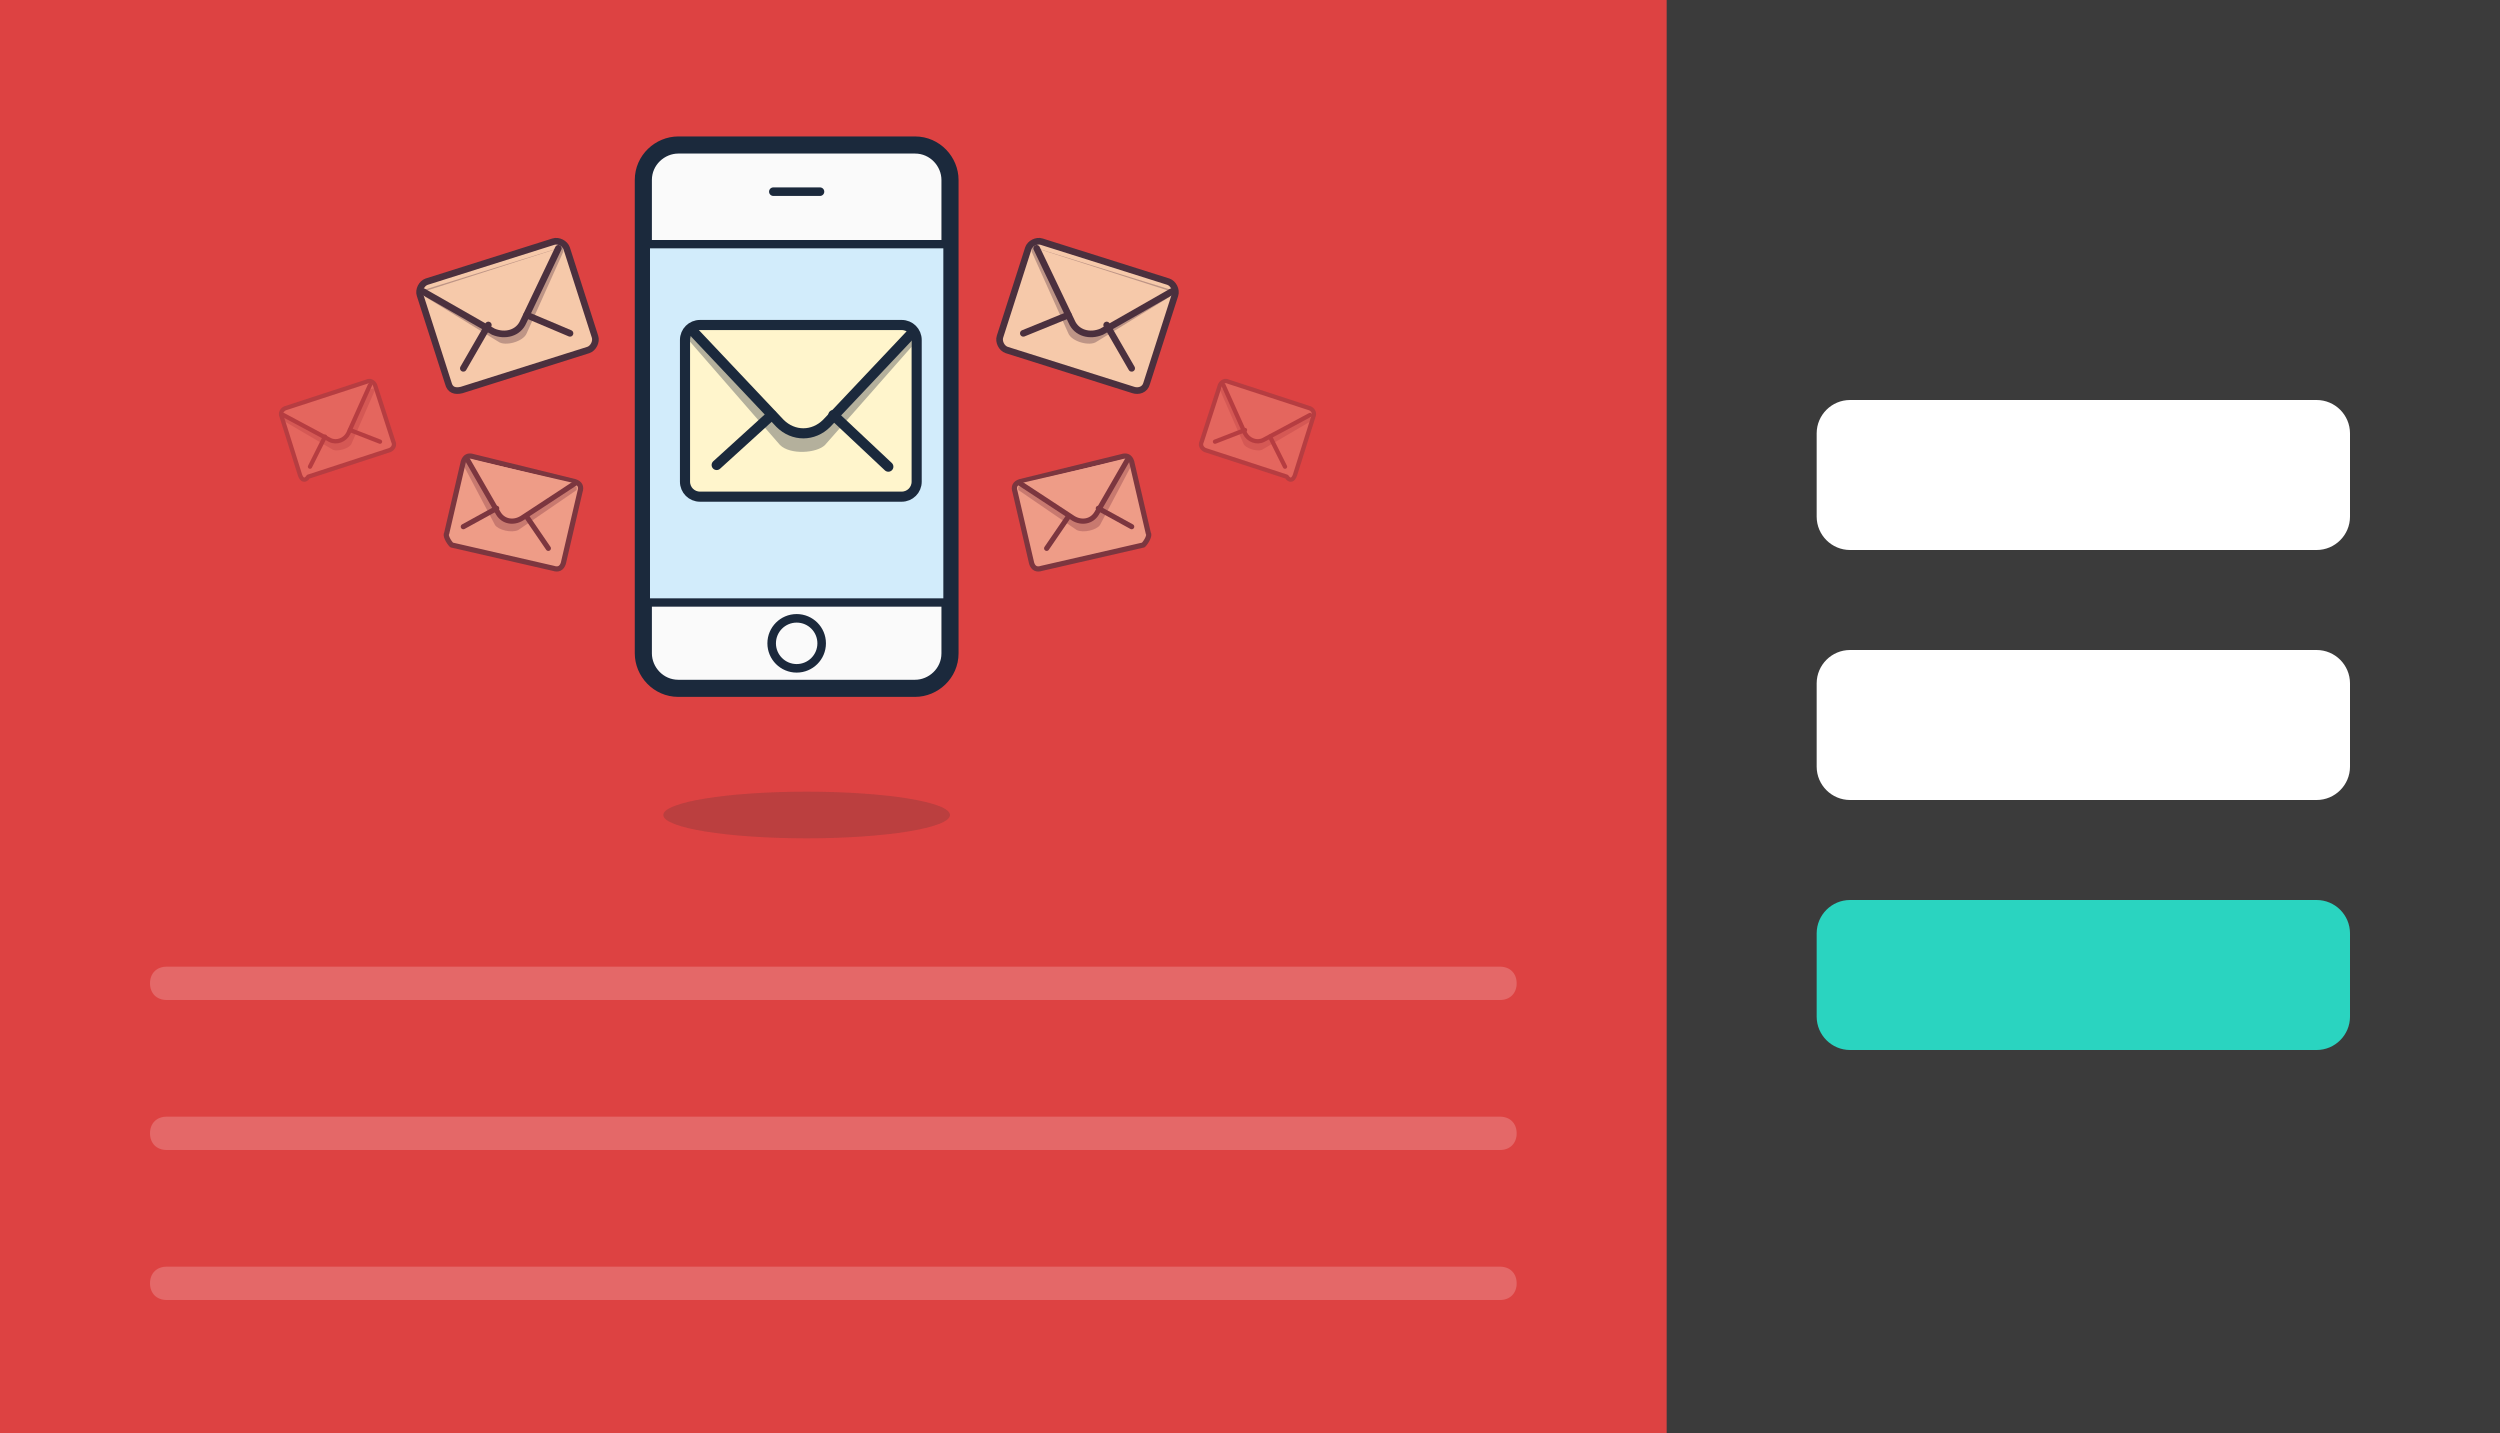 <?xml version="1.0" encoding="utf-8"?>
<!-- Generator: Adobe Illustrator 19.1.0, SVG Export Plug-In . SVG Version: 6.00 Build 0)  -->
<svg version="1.1" id="Layer_1" xmlns="http://www.w3.org/2000/svg" xmlns:xlink="http://www.w3.org/1999/xlink" x="0px" y="0px"
	 viewBox="-320 264 150 86" style="enable-background:new -320 264 150 86;" xml:space="preserve">
<style type="text/css">
	.st0{fill:#DD4242;}
	.st1{opacity:0.2;fill:#FFFFFF;enable-background:new    ;}
	.st2{fill:#3B3B3B;}
	.st3{fill:#2AD4C0;}
	.st4{fill:#FFFFFF;}
	.st5{display:none;}
	.st6{opacity:0.2;fill:#333333;enable-background:new    ;}
	.st7{fill:#FAFAFA;stroke:#1B293C;stroke-width:1.027;stroke-linecap:round;stroke-linejoin:round;stroke-miterlimit:10;}
	.st8{fill:none;stroke:#1B293C;stroke-width:0.513;stroke-linecap:round;stroke-linejoin:round;stroke-miterlimit:10;}
	.st9{fill:#D2ECFB;}
	.st10{fill:#1B293C;}
	.st11{fill:#FFF5CC;stroke:#1B293C;stroke-width:0.607;stroke-linecap:round;stroke-linejoin:round;stroke-miterlimit:10;}
	.st12{opacity:0.35;fill:#293342;enable-background:new    ;}
	.st13{fill:none;stroke:#1B293C;stroke-width:0.607;stroke-linecap:round;stroke-linejoin:round;stroke-miterlimit:10;}
	.st14{opacity:0.75;}
	.st15{fill:#FFF5CC;stroke:#1B293C;stroke-width:0.399;stroke-linecap:round;stroke-linejoin:round;stroke-miterlimit:10;}
	.st16{fill:none;stroke:#1B293C;stroke-width:0.399;stroke-linecap:round;stroke-linejoin:round;stroke-miterlimit:10;}
	.st17{opacity:0.5;}
	.st18{fill:#FFF5CC;stroke:#1B293C;stroke-width:0.312;stroke-linecap:round;stroke-linejoin:round;stroke-miterlimit:10;}
	.st19{fill:none;stroke:#1B293C;stroke-width:0.312;stroke-linecap:round;stroke-linejoin:round;stroke-miterlimit:10;}
	.st20{opacity:0.2;}
	.st21{fill:#FFF5CC;stroke:#1B293C;stroke-width:0.259;stroke-linecap:round;stroke-linejoin:round;stroke-miterlimit:10;}
	.st22{fill:none;stroke:#1B293C;stroke-width:0.259;stroke-linecap:round;stroke-linejoin:round;stroke-miterlimit:10;}
</style>
<g id="Layer_1_1_">
	<rect x="-320" y="264" class="st0" width="150" height="86"/>
	<path class="st1" d="M-230,324h-80c-0.6,0-1-0.4-1-1l0,0c0-0.6,0.4-1,1-1h80c0.6,0,1,0.4,1,1l0,0C-229,323.6-229.4,324-230,324z"/>
	<path class="st1" d="M-230,333h-80c-0.6,0-1-0.4-1-1l0,0c0-0.6,0.4-1,1-1h80c0.6,0,1,0.4,1,1l0,0C-229,332.6-229.4,333-230,333z"/>
	<path class="st1" d="M-230,342h-80c-0.6,0-1-0.4-1-1l0,0c0-0.6,0.4-1,1-1h80c0.6,0,1,0.4,1,1l0,0C-229,341.6-229.4,342-230,342z"/>
	<rect x="-220" y="264" class="st2" width="50" height="86"/>
	<path class="st3" d="M-181,327h-28c-1.1,0-2-0.9-2-2v-5c0-1.1,0.9-2,2-2h28c1.1,0,2,0.9,2,2v5C-179,326.1-179.9,327-181,327z"/>
	<path class="st4" d="M-181,312h-28c-1.1,0-2-0.9-2-2v-5c0-1.1,0.9-2,2-2h28c1.1,0,2,0.9,2,2v5C-179,311.1-179.9,312-181,312z"/>
	<path class="st4" d="M-181,297h-28c-1.1,0-2-0.9-2-2v-5c0-1.1,0.9-2,2-2h28c1.1,0,2,0.9,2,2v5C-179,296.1-179.9,297-181,297z"/>
</g>
<g id="Layer_2" class="st5">
</g>
<ellipse class="st6" cx="-271.6" cy="312.9" rx="8.6" ry="1.4"/>
<path class="st7" d="M-281.4,274.8c0-1.2,1-2.1,2.1-2.1h14.2c1.2,0,2.1,1,2.1,2.1v28.4c0,1.2-1,2.1-2.1,2.1h-14.2
	c-1.2,0-2.1-1-2.1-2.1V274.8z"/>
<line class="st8" x1="-270.8" y1="275.5" x2="-273.6" y2="275.5"/>
<g>
	<path class="st9" d="M-281,300.1c-0.1,0-0.3-0.1-0.3-0.3v-21c0-0.1,0.1-0.3,0.3-0.3h17.6c0.1,0,0.3,0.1,0.3,0.3v21
		c0,0.1-0.1,0.3-0.3,0.3H-281z"/>
	<g>
		<path class="st10" d="M-263.4,278.9v21H-281v-21H-263.4 M-263.4,278.4H-281c-0.3,0-0.5,0.2-0.5,0.5v21c0,0.3,0.2,0.5,0.5,0.5h17.6
			c0.3,0,0.5-0.2,0.5-0.5v-21C-262.9,278.5-263.1,278.4-263.4,278.4L-263.4,278.4z"/>
	</g>
</g>
<circle class="st8" cx="-272.2" cy="302.6" r="1.5"/>
<g>
	<path class="st11" d="M-265,292.9v-8.5c0-0.5-0.4-0.9-0.9-0.9H-278c-0.5,0-0.9,0.4-0.9,0.9v8.5c0,0.5,0.4,0.9,0.9,0.9h12.1
		C-265.4,293.8-265,293.4-265,292.9z"/>
	<path class="st12" d="M-278.6,284.5l5.4,6.2c0.6,0.6,2.2,0.5,2.7,0l5.2-5.9v-0.6h-13.3L-278.6,284.5z"/>
	<path class="st11" d="M-278.3,284l5.1,5.4c0.8,0.8,2,0.8,2.8,0l5.1-5.4"/>
	<line class="st13" x1="-273.7" y1="288.9" x2="-277" y2="291.9"/>
	<line class="st13" x1="-270" y1="288.9" x2="-266.7" y2="292"/>
</g>
<g class="st14">
	<path class="st15" d="M-251.2,287l1.7-5.3c0.1-0.3-0.1-0.7-0.4-0.8l-7.6-2.4c-0.3-0.1-0.7,0.1-0.8,0.4l-1.7,5.3
		c-0.1,0.3,0.1,0.7,0.4,0.8l7.6,2.4C-251.7,287.5-251.3,287.4-251.2,287z"/>
	<path class="st12" d="M-258.1,279.1l2.2,4.9c0.2,0.5,1.3,0.8,1.7,0.5l4.4-2.7l0.1-0.4l-8.4-2.6V279.1z"/>
	<path class="st15" d="M-257.8,278.9l2.1,4.4c0.3,0.7,1.1,0.9,1.8,0.6l4.2-2.4"/>
	<line class="st16" x1="-255.9" y1="282.9" x2="-258.6" y2="284"/>
	<line class="st16" x1="-253.6" y1="283.5" x2="-252.1" y2="286.1"/>
</g>
<g class="st17">
	<path class="st18" d="M-251.1,296l-1-4.3c-0.1-0.3-0.3-0.4-0.6-0.3l-6.1,1.5c-0.3,0.1-0.4,0.3-0.3,0.6l1,4.3
		c0.1,0.3,0.3,0.4,0.6,0.3l6.1-1.4C-251.2,296.5-251,296.1-251.1,296z"/>
	<path class="st12" d="M-258.9,293.4l3.5,2.4c0.4,0.2,1.2,0,1.4-0.3l1.9-3.6l-0.1-0.3l-6.7,1.6L-258.9,293.4z"/>
	<path class="st18" d="M-258.8,293l3.2,2.1c0.5,0.3,1.1,0.2,1.4-0.3l1.9-3.3"/>
	<line class="st19" x1="-255.9" y1="295" x2="-257.2" y2="296.9"/>
	<line class="st19" x1="-254.1" y1="294.5" x2="-252.1" y2="295.6"/>
</g>
<g class="st20">
	<path class="st21" d="M-242.3,292.5l1.1-3.5c0.1-0.2,0-0.4-0.2-0.5l-4.9-1.6c-0.2-0.1-0.4,0-0.5,0.2l-1.1,3.4
		c-0.1,0.2,0,0.4,0.2,0.5l4.9,1.6C-242.6,292.9-242.4,292.8-242.3,292.5z"/>
	<path class="st12" d="M-246.8,287.4l1.4,3.2c0.1,0.3,0.8,0.5,1.1,0.4l2.9-1.7l0.1-0.2l-5.4-1.8L-246.8,287.4z"/>
	<path class="st21" d="M-246.6,287.1l1.3,2.9c0.2,0.4,0.7,0.6,1.1,0.4l2.8-1.5"/>
	<line class="st22" x1="-245.3" y1="289.8" x2="-247.1" y2="290.5"/>
	<line class="st22" x1="-243.8" y1="290.2" x2="-242.9" y2="292"/>
</g>
<g class="st14">
	<path class="st15" d="M-293.1,287l-1.7-5.3c-0.1-0.3,0.1-0.7,0.4-0.8l7.6-2.4c0.3-0.1,0.7,0.1,0.8,0.4l1.7,5.3
		c0.1,0.3-0.1,0.7-0.4,0.8l-7.6,2.4C-292.7,287.5-293,287.4-293.1,287z"/>
	<path class="st12" d="M-286.2,279.1l-2.2,4.9c-0.2,0.5-1.3,0.8-1.7,0.5l-4.4-2.7l-0.1-0.4l8.4-2.6L-286.2,279.1z"/>
	<path class="st15" d="M-286.5,278.9l-2.1,4.4c-0.3,0.7-1.1,0.9-1.8,0.6l-4.2-2.4"/>
	<line class="st16" x1="-288.4" y1="282.9" x2="-285.8" y2="284"/>
	<line class="st16" x1="-290.7" y1="283.5" x2="-292.2" y2="286.1"/>
</g>
<g class="st17">
	<path class="st18" d="M-293.2,296l1-4.3c0.1-0.3,0.3-0.4,0.6-0.3l6.1,1.5c0.3,0.1,0.4,0.3,0.3,0.6l-1,4.3c-0.1,0.3-0.3,0.4-0.6,0.3
		l-6.1-1.4C-293.1,296.5-293.3,296.1-293.2,296z"/>
	<path class="st12" d="M-285.4,293.4l-3.5,2.4c-0.4,0.2-1.2,0-1.4-0.3l-1.9-3.6l0.1-0.3l6.7,1.6L-285.4,293.4z"/>
	<path class="st18" d="M-285.5,293l-3.2,2.1c-0.5,0.3-1.1,0.2-1.4-0.3l-1.9-3.3"/>
	<line class="st19" x1="-288.4" y1="295" x2="-287.1" y2="296.9"/>
	<line class="st19" x1="-290.2" y1="294.5" x2="-292.2" y2="295.6"/>
</g>
<g class="st20">
	<path class="st21" d="M-302,292.5l-1.1-3.5c-0.1-0.2,0-0.4,0.2-0.5l4.9-1.6c0.2-0.1,0.4,0,0.5,0.2l1.1,3.4c0.1,0.2,0,0.4-0.2,0.5
		l-4.9,1.6C-301.7,292.9-301.9,292.8-302,292.5z"/>
	<path class="st12" d="M-297.5,287.4l-1.4,3.2c-0.1,0.3-0.8,0.5-1.1,0.4l-2.9-1.7l-0.1-0.2l5.4-1.8L-297.5,287.4z"/>
	<path class="st21" d="M-297.8,287.1l-1.3,2.9c-0.2,0.4-0.7,0.6-1.1,0.4l-2.8-1.5"/>
	<line class="st22" x1="-299" y1="289.8" x2="-297.2" y2="290.5"/>
	<line class="st22" x1="-300.5" y1="290.2" x2="-301.4" y2="292"/>
</g>
</svg>
